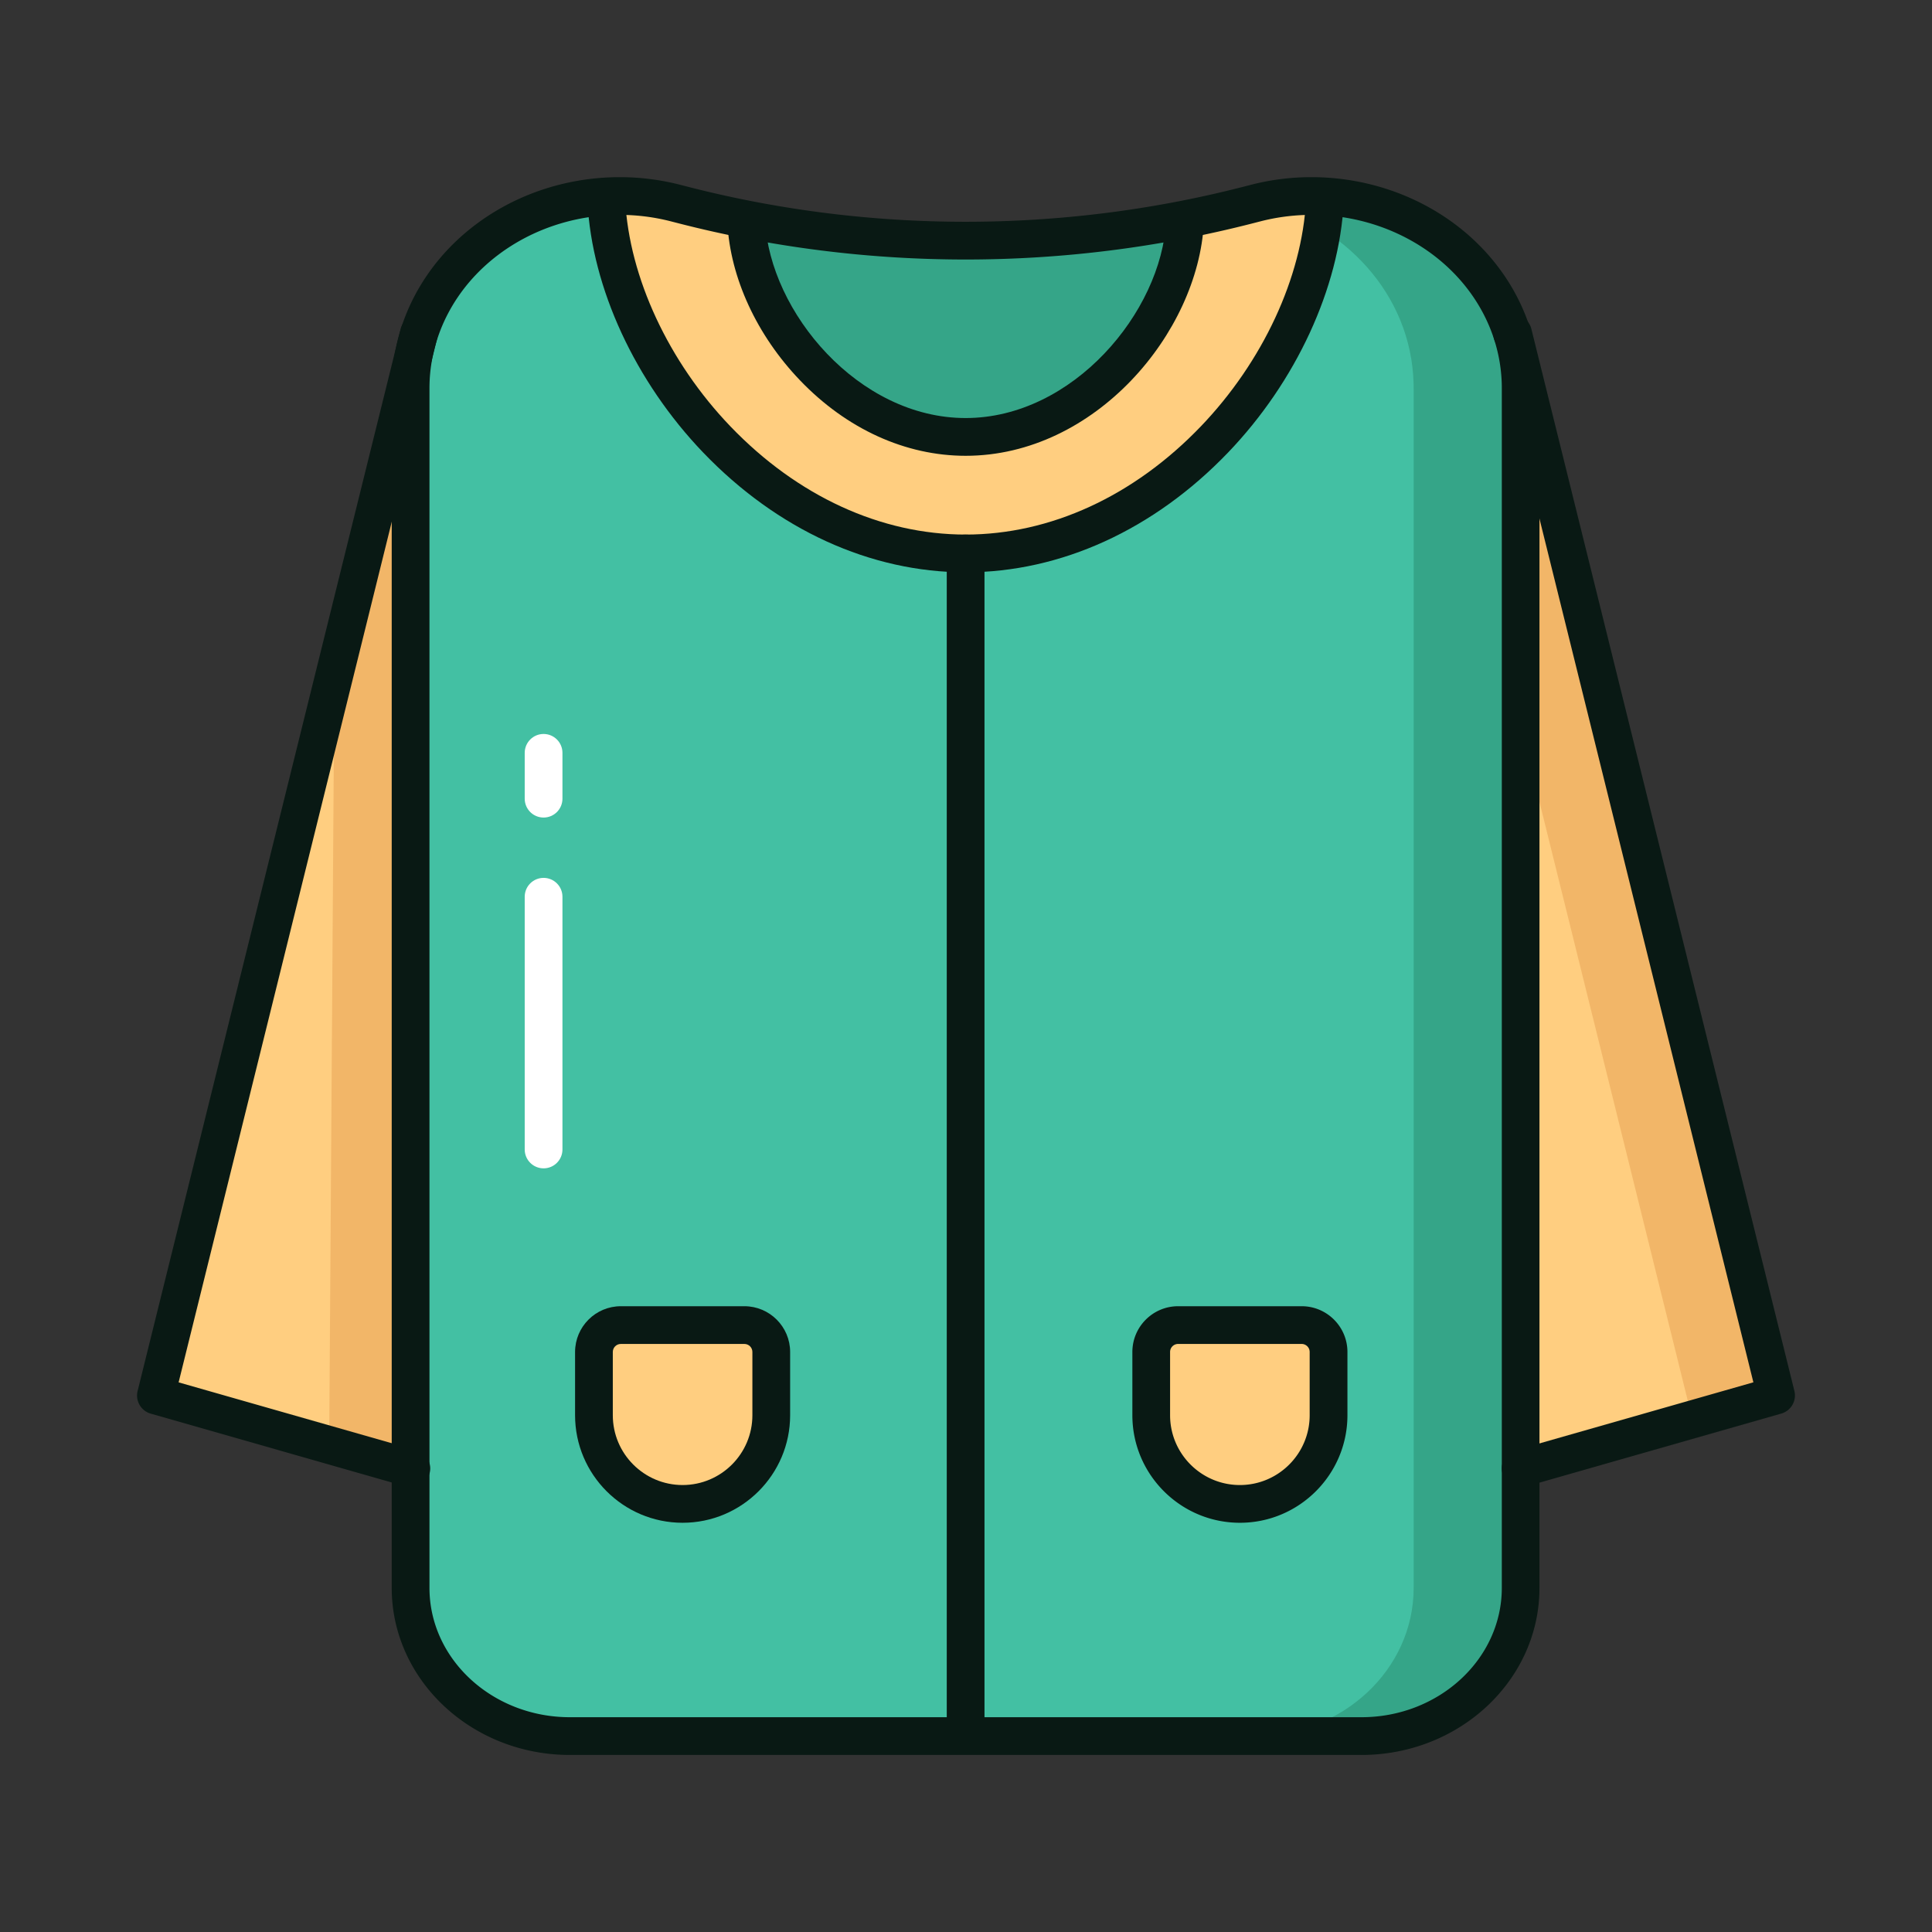 <svg class="svg-icon" style="width: 1em;height: 1em;vertical-align: middle;fill: currentColor;overflow: hidden;" viewBox="0 0 1024 1024" version="1.1" xmlns="http://www.w3.org/2000/svg"><rect x="0" y="0" width="1024" height="1024" fill="#333333" stroke="none"/><path d="M222.05 176.79L82.65 739.65l135.38 38.66" fill="#FFCE80" /><path d="M177.05 381.92l-2.56 382.3 49.34 14.09 4.03-601.52z" fill="#F2B668" /><path d="M805.97 778.28l135.38-38.66-139.4-562.85-0.46 0.12" fill="#FFCE80" /><path d="M897.01 752.29l44.34-12.67-139.4-562.85-0.46 0.12 1.46 195.64z" fill="#F2B668" /><path d="M721.58 920.16H302.02c-46.61 0-84.4-35.17-84.4-78.55V205.9c0-0.91 0.01-1.81 0.04-2.72 1.81-66.56 71.41-113.3 140.36-95.56l3.86 0.99c98.11 25.25 201.73 25.25 299.84 0l3.86-0.99c68.95-17.74 138.55 29 140.36 95.56 0.02 0.9 0.04 1.81 0.04 2.72v635.71c0 43.38-37.79 78.55-84.4 78.55z" fill="#43C0A3" /><path d="M301.32 107.62l3.86 0.99c58.25 14.99 118.44 21.08 178.27 18.27-40.94-1.92-81.71-8.01-121.57-18.27l-3.86-0.99c-19.86-5.11-39.77-4.86-58.11-0.34 0.47 0.12 0.94 0.22 1.41 0.34zM805.94 203.18c-1.8-66.11-70.47-112.66-138.96-95.9 45.31 11.18 80.96 48.51 82.25 95.9 0.02 0.9 0.04 1.81 0.04 2.72v635.71c0 43.38-37.79 78.55-84.4 78.55h56.71c46.61 0 84.4-35.17 84.4-78.55V205.9c0-0.91-0.02-1.81-0.04-2.72z" fill="#35A588" /><path d="M513.72 246.71c79.59 0 144.12-47.42 144.12-105.91 0-10.34-2.03-20.33-5.79-29.78-90.83 21.76-186.05 22.02-276.99 0.81-3.55 9.21-5.46 18.92-5.46 28.97 0 58.49 64.52 105.91 144.12 105.91z" fill="#35A588" /><path d="M702.22 106.64c-4.57 87.83-88.07 186.69-190.42 186.69s-185.85-98.86-190.42-186.69l74.14 10.93c2.79 53.63 53.78 114 116.28 114s113.49-60.37 116.28-114l74.14-10.93z" fill="#FFCE80" /><path d="M721.58 930.16H302.02c-52.05 0-94.4-39.72-94.4-88.55V205.9c0-1 0.01-1.99 0.04-2.99 0.89-32.68 17.08-63.25 44.42-83.85 30.36-22.88 70.89-30.78 108.42-21.12l3.86 0.99c96.45 24.82 198.4 24.82 294.85 0l3.86-0.99c37.53-9.66 78.06-1.76 108.42 21.12 27.34 20.61 43.53 51.17 44.42 83.85 0.03 1 0.04 1.99 0.04 2.99v635.71c0.03 48.83-42.32 88.55-94.37 88.55zM328.41 113.89c-23.13 0-45.93 7.31-64.28 21.14-22.45 16.92-35.75 41.86-36.47 68.42-0.02 0.81-0.03 1.63-0.03 2.45v635.71c0 37.8 33.37 68.55 74.4 68.55h419.56c41.02 0 74.4-30.75 74.4-68.55V205.9c0-0.82-0.01-1.63-0.03-2.45-0.72-26.56-14.02-51.5-36.47-68.42-25.54-19.25-59.71-25.88-91.4-17.72l-3.86 0.99c-99.71 25.66-205.11 25.66-304.82 0l-3.86-0.99a108.96 108.96 0 0 0-27.14-3.42z" fill="#091914" /><path d="M511.8 241.58c-31.86 0-63.03-14.19-87.75-39.97-22.96-23.94-37-54.38-38.52-83.52-0.29-5.52 3.95-10.22 9.47-10.51 5.51-0.29 10.22 3.95 10.51 9.47 2.51 48.34 49.49 104.52 106.29 104.52s103.78-56.19 106.29-104.52c0.29-5.52 5.02-9.75 10.51-9.47 5.52 0.29 9.75 4.99 9.47 10.51-3.03 58.29-57.68 123.49-126.27 123.49z" fill="#091914" /><path d="M511.8 303.34c-50.42 0-99.82-22.55-139.1-63.49-36.02-37.55-58.94-87.16-61.31-132.69-0.29-5.52 3.95-10.22 9.47-10.51 5.53-0.29 10.22 3.95 10.51 9.47C333.5 147 354.35 191.81 387.14 226c35.47 36.97 79.74 57.33 124.66 57.33 44.93 0 89.2-20.36 124.66-57.33 32.8-34.19 53.65-79 55.77-119.88 0.29-5.52 5-9.75 10.51-9.47 5.51 0.29 9.75 4.99 9.47 10.51-2.37 45.53-25.29 95.13-61.31 132.69-39.27 40.94-88.67 63.49-139.1 63.49z" fill="#091914" /><path d="M511.8 927.75c-5.52 0-10-4.48-10-10V293.34c0-5.52 4.48-10 10-10s10 4.48 10 10v624.41c0 5.52-4.47 10-10 10z" fill="#091914" /><path d="M288.11 619.25c-5.52 0-10-4.48-10-10V475.29c0-5.52 4.48-10 10-10s10 4.48 10 10v133.95c0 5.53-4.47 10.01-10 10.01zM288.11 433.32c-5.52 0-10-4.48-10-10v-24.3c0-5.52 4.48-10 10-10s10 4.48 10 10v24.3c0 5.52-4.47 10-10 10z" fill="#FFFFFF" /><path d="M805.97 788.29c-4.35 0-8.36-2.86-9.61-7.26-1.52-5.31 1.56-10.84 6.87-12.36l126.1-36.01-136.35-550.52c-0.48-0.78-0.86-1.65-1.12-2.58-1.47-5.32 1.65-10.83 6.97-12.31l0.46-0.13a10 10 0 0 1 7.71 1c2.33 1.36 4.01 3.61 4.66 6.23l139.4 562.86c1.29 5.23-1.78 10.54-6.96 12.02L808.72 787.9c-0.92 0.26-1.84 0.39-2.75 0.39zM218.03 788.32c-0.91 0-1.83-0.12-2.75-0.39L79.9 749.26c-5.18-1.48-8.26-6.79-6.96-12.02l139.4-562.86c1.33-5.36 6.76-8.63 12.11-7.3 5.36 1.33 8.63 6.75 7.3 12.11L94.67 732.68l126.1 36.01c5.31 1.52 8.39 7.05 6.87 12.36-1.25 4.4-5.26 7.26-9.61 7.27z" fill="#091914" /><path d="M361.79 797.1c-25.95 0-46.99-21.04-46.99-46.99v-33.54c0-7.87 6.38-14.25 14.25-14.25h65.49c7.87 0 14.25 6.38 14.25 14.25v33.54c-0.01 25.95-21.04 46.99-47 46.99z" fill="#FFCE80" /><path d="M361.79 807.1c-31.43 0-56.99-25.57-56.99-56.99v-33.54c0-13.37 10.88-24.25 24.25-24.25h65.49c13.37 0 24.25 10.88 24.25 24.25v33.54c-0.01 31.42-25.57 56.99-57 56.99z m-32.74-94.78c-2.34 0-4.25 1.9-4.25 4.25v33.54c0 20.4 16.59 36.99 36.99 36.99s36.99-16.59 36.99-36.99v-33.54c0-2.34-1.9-4.25-4.25-4.25h-65.48z" fill="#091914" /><path d="M657.17 797.1c-25.95 0-46.99-21.04-46.99-46.99v-33.54c0-7.87 6.38-14.25 14.25-14.25h65.49c7.87 0 14.25 6.38 14.25 14.25v33.54c-0.01 25.95-21.05 46.99-47 46.99z" fill="#FFCE80" /><path d="M657.17 807.1c-31.43 0-56.99-25.57-56.99-56.99v-33.54c0-13.37 10.88-24.25 24.25-24.25h65.49c13.37 0 24.25 10.88 24.25 24.25v33.54c-0.01 31.42-25.58 56.99-57 56.99z m-32.75-94.78c-2.34 0-4.25 1.9-4.25 4.25v33.54c0 20.4 16.59 36.99 36.99 36.99s36.99-16.59 36.99-36.99v-33.54a4.26 4.26 0 0 0-4.25-4.25h-65.48z" fill="#091914" /></svg>